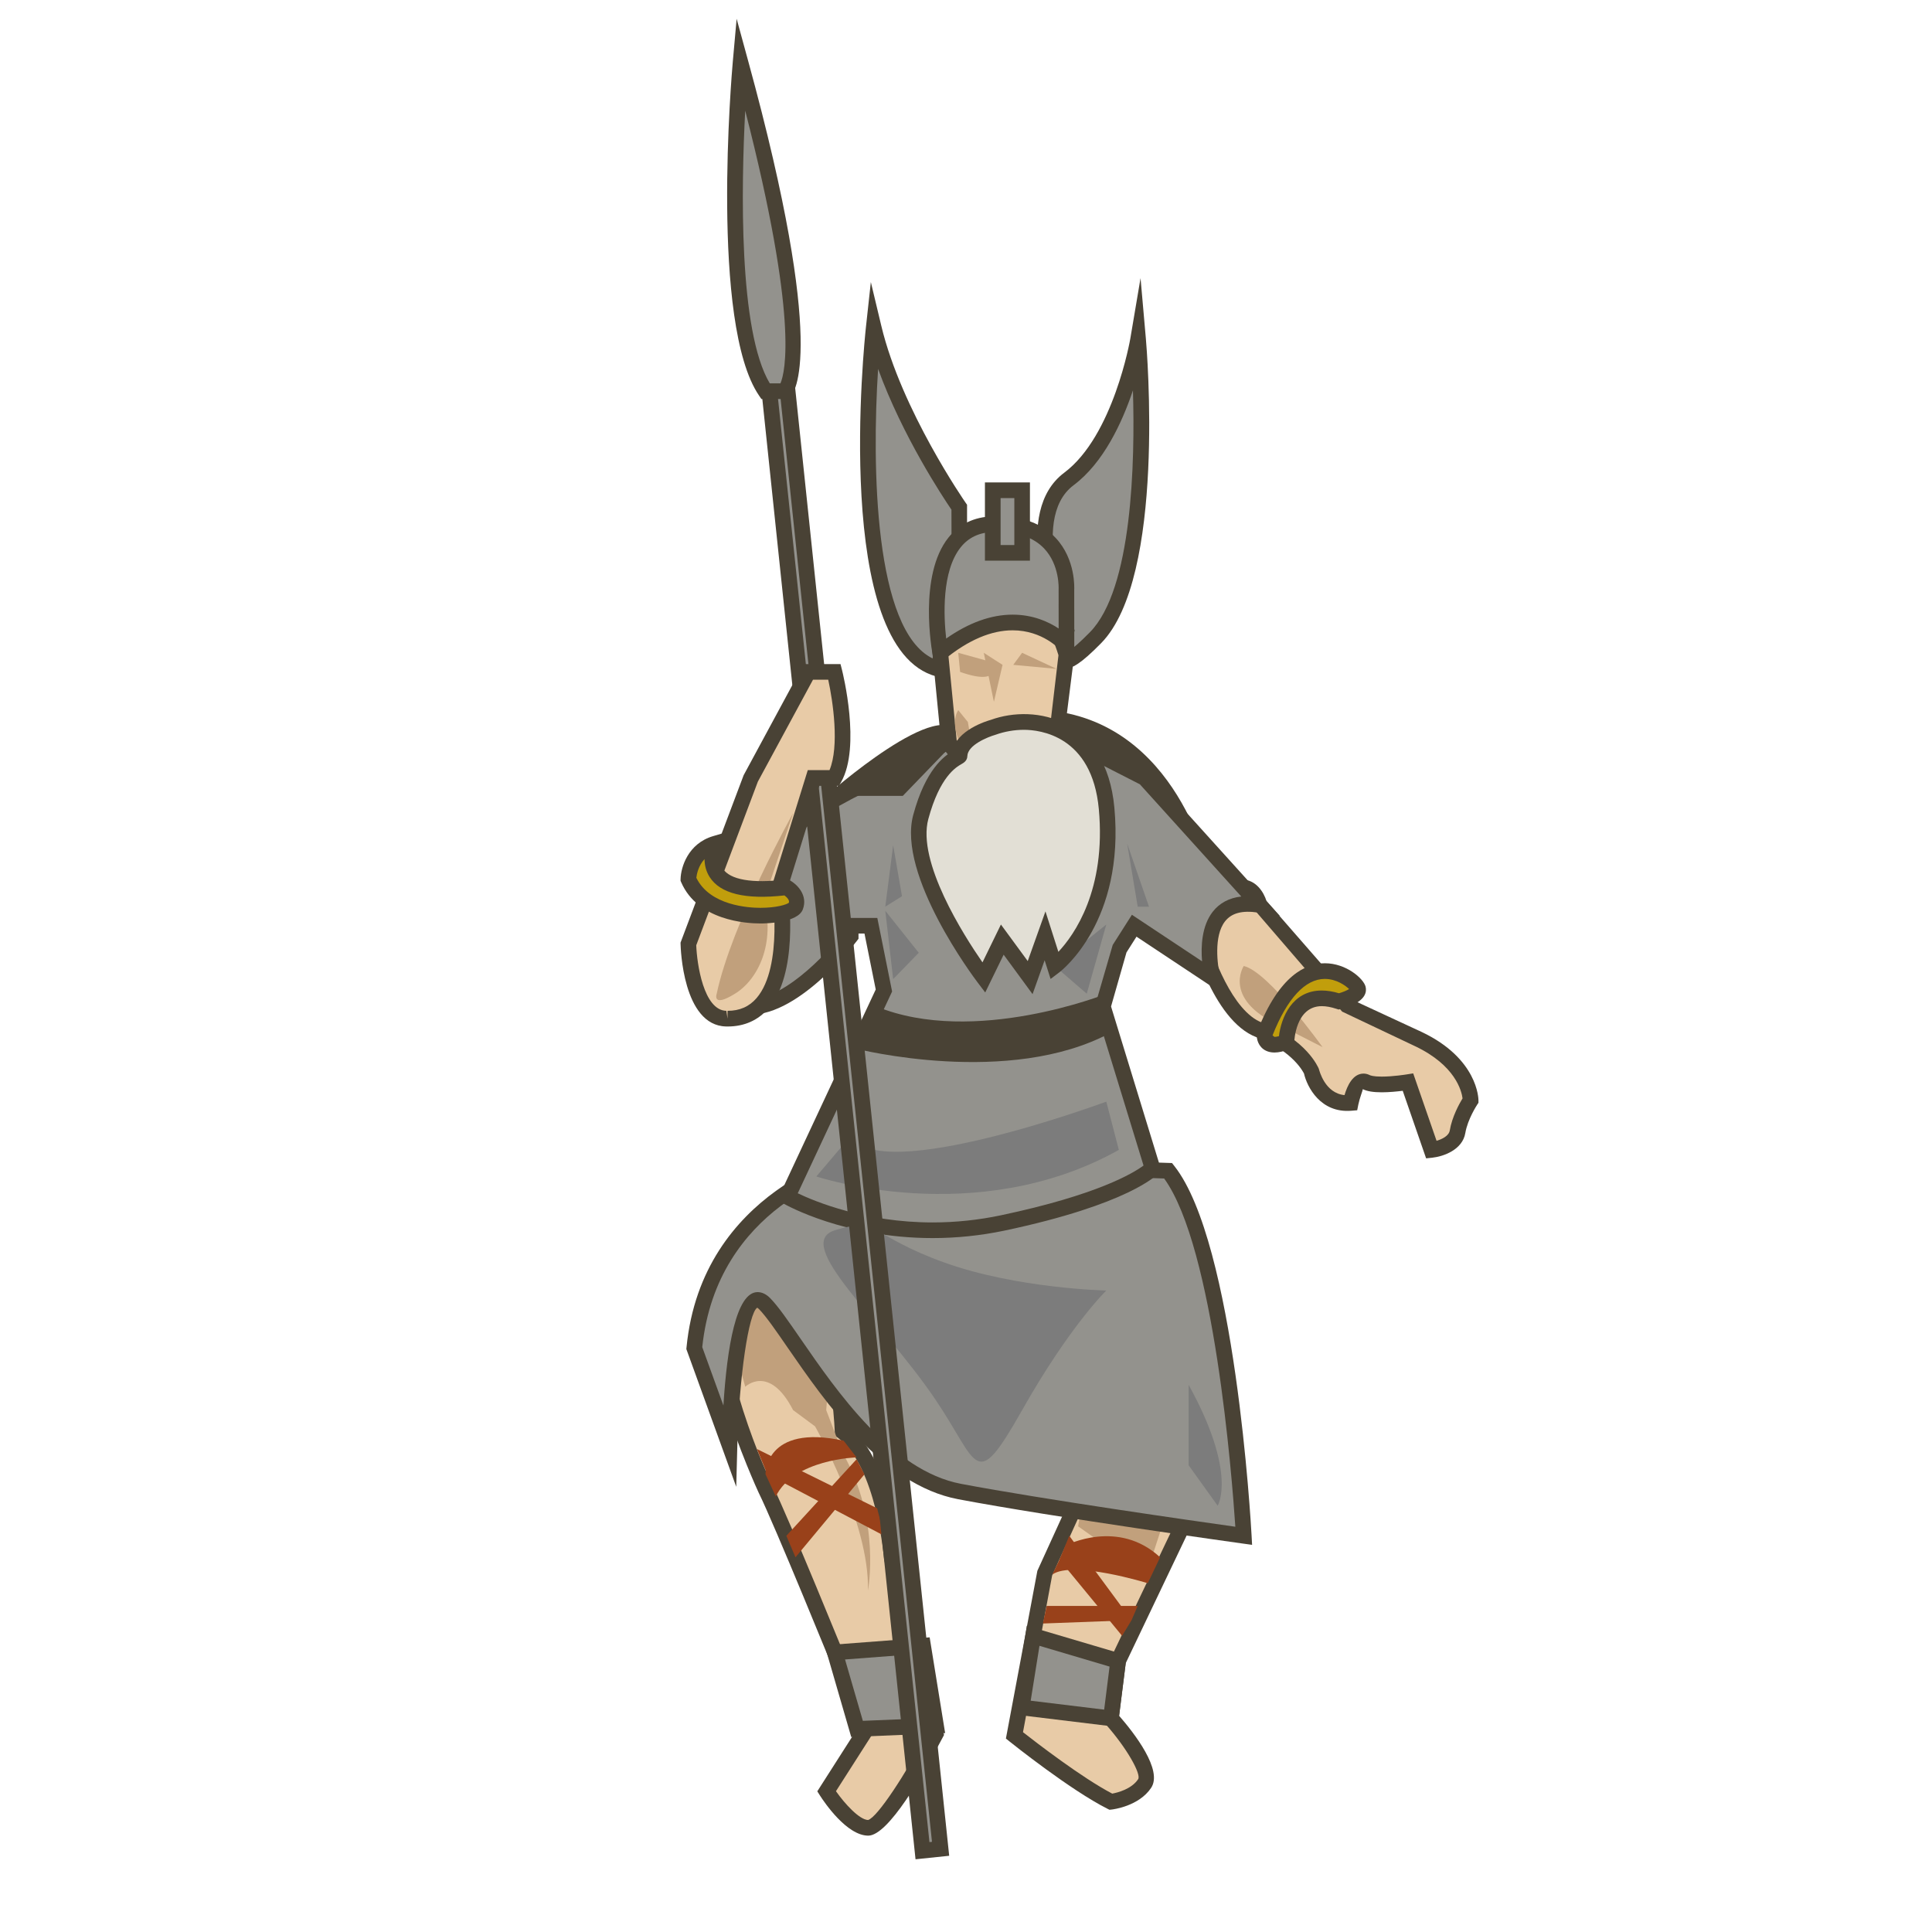 <?xml version="1.0" encoding="UTF-8"?>
<!-- Generated by phantom_svg. -->
<svg width="64px" height="64px" viewBox="0 0 64 64" preserveAspectRatio="none" xmlns="http://www.w3.org/2000/svg" xmlns:xlink="http://www.w3.org/1999/xlink" version="1.1">
  <path style="fill:#494235;" d="M34.618,23.524c0,0,1.542,3.815,2.937,3.987
	c1.396,0.172,2.506,1.4,2.506,1.4S39.029,23.86,34.618,23.524z"/>
  <g>
    <path style='fill:#E8CBA7;' d='M39.646,30.751c0,0,0.69,2.85,2.072,3.368
		c1.384,0.52,1.729,1.383,1.729,1.383s0.258,1.121,1.295,1.035
		c0,0,0.173-0.861,0.518-0.689c0.346,0.172,1.382,0,1.382,0l0.777,2.244
		c0,0,0.778-0.086,0.864-0.604s0.432-1.037,0.432-1.037s0.001-1.209-1.728-2.029
		l-2.331-1.08l-2.938-3.368C41.718,29.974,41.286,28.247,39.646,30.751z'/>
    <path style='fill:#494235;' d='M47.242,38.372l-0.775-2.238
		c-0.18,0.022-0.444,0.05-0.695,0.05c-0.282,0-0.487-0.034-0.627-0.104
		c0,0.037-0.104,0.292-0.148,0.508l-0.038,0.191l-0.194,0.016
		c-1.019,0.083-1.466-0.785-1.569-1.235c0,0.001,0,0.001,0,0.001
		c-0.004,0-0.33-0.734-1.567-1.199c-1.493-0.559-2.204-3.427-2.233-3.549
		l-0.026-0.109l0.062-0.094c0.65-0.993,1.207-1.475,1.702-1.475
		c0.473,0,0.729,0.421,0.82,0.712l2.864,3.283l2.281,1.057
		c1.857,0.882,1.877,2.209,1.877,2.265v0.078l-0.043,0.065
		c-0.003,0.005-0.316,0.481-0.392,0.936c-0.094,0.562-0.73,0.779-1.092,0.819
		L47.242,38.372z M46.814,35.557l0.774,2.234c0.185-0.055,0.408-0.163,0.438-0.345
		c0.074-0.448,0.317-0.887,0.423-1.061c-0.031-0.242-0.237-1.096-1.574-1.729
		l-2.415-1.145l-2.994-3.475c-0.001-0.003-0.107-0.384-0.336-0.384
		c-0.133,0-0.513,0.114-1.206,1.146c0.22,0.827,0.903,2.71,1.884,3.078
		c1.474,0.553,1.863,1.489,1.879,1.528c0.02,0.068,0.203,0.809,0.852,0.873
		c0.089-0.306,0.274-0.713,0.631-0.713c0.07,0,0.139,0.018,0.205,0.051
		c0.023,0.011,0.121,0.049,0.396,0.049c0.383,0,0.823-0.072,0.828-0.073
		L46.814,35.557z'/>
  </g>
  <g>
    <path style='fill:#E8CBA7;' d='M36.657,47.594l-2.039,4.49l-1.014,5.403
		c0,0,1.992,1.593,3.196,2.198c0,0,0.773-0.086,1.118-0.605
		c0.345-0.518-1.118-2.158-1.118-2.158l0.238-1.9l3.298-6.91
		C40.337,48.111,38.983,45.34,36.657,47.594z'/>
    <path style='fill:#494235;' d='M36.753,59.951l-0.068-0.034
		c-1.215-0.61-3.16-2.161-3.242-2.228l-0.121-0.097l1.042-5.557l2.113-4.629
		c0.655-0.634,1.31-0.956,1.945-0.956c1.377,0,2.117,1.483,2.147,1.547
		L40.625,48.11l-0.055,0.112l-3.279,6.873l-0.219,1.742
		c0.508,0.583,1.452,1.8,1.062,2.386c-0.407,0.613-1.269,0.716-1.306,0.72
		L36.753,59.951z M33.888,57.381c0.438,0.343,1.956,1.513,2.956,2.035
		c0.178-0.033,0.642-0.15,0.859-0.479c0.106-0.159-0.359-1.017-1.096-1.842
		l-0.078-0.088l0.276-2.097l3.24-6.79c-0.179-0.303-0.756-1.15-1.624-1.15
		c-0.486,0-1.007,0.261-1.549,0.776l-2.019,4.445L33.888,57.381z'/>
  </g>
  <polygon style="fill:#C1A07C;" points="36.151,48 35.714,50.562 37.971,52.158 38.964,49.125 "/>
  <g>
    <path style='fill:#E8CBA7;' d='M24.056,42.67c-1.026,1.016,0.747,5.529,1.302,6.65
		c0.555,1.123,2.554,6.047,2.554,6.047l0.85,1.812l-1.38,2.16
		c0,0,0.774,1.209,1.38,1.209c0.606,0,2.234-3.109,2.234-3.109l-1.456-5.83
		c0,0-0.233-3.152-1.628-4.19C27.912,47.42,27.553,39.217,24.056,42.67z'/>
    <path style='fill:#494235;' d='M28.762,60.808c-0.711,0-1.457-1.106-1.599-1.328l-0.089-0.14
		l1.393-2.18l-0.789-1.683c-0.026-0.062-2.008-4.94-2.552-6.042
		c-0.027-0.056-2.589-5.627-1.252-6.95c0.629-0.621,1.197-0.923,1.736-0.923
		c2.132,0,2.502,4.75,2.555,5.728c1.386,1.158,1.624,4.17,1.634,4.3
		l1.473,5.883l-0.046,0.087C30.59,58.772,29.425,60.808,28.762,60.808z
		 M27.692,59.336c0.297,0.423,0.778,0.945,1.063,0.954
		c0.312-0.086,1.254-1.539,1.966-2.884l-1.432-5.734
		c-0.009-0.073-0.249-3.09-1.532-4.044l-0.099-0.073l-0.005-0.123
		c-0.065-1.488-0.561-5.351-2.043-5.351c-0.391,0-0.852,0.26-1.372,0.773
		c-0.794,0.785,0.588,4.808,1.353,6.351c0.552,1.119,2.48,5.863,2.562,6.064
		l0.905,1.93L27.692,59.336z'/>
  </g>
  <path style="fill:#C1A07C;" d="M24.688,45.938c0,0,0.793-0.766,1.584,0.773L27,47.25
	c0,0,1.815,3.188,1.751,5.438c0,0,0.448-2.312-0.839-4.562l-0.543-1.414l0.169-2.055L26,42
	l-2.125,1.062L24.688,45.938z"/>
  <g>
    <path style='fill:#93928D;' d='M28.377,38.438c0,0-4.877,1.115-5.377,6.219l1.167,3.221
		c0,0,0.15-5.725,1.164-4.689c1.014,1.037,3.26,5.615,6.455,6.221
		C34.982,50.012,41.201,50.875,41.201,50.875s-0.519-9.586-2.505-12.092L28.377,38.438z'/>
    <path style='fill:#494235;' d='M41.477,51.175l-0.311-0.043
		c-0.062-0.009-6.263-0.871-9.428-1.469c-2.511-0.476-4.398-3.214-5.648-5.024
		c-0.38-0.553-0.709-1.029-0.944-1.27c-0.041-0.042-0.062-0.049-0.062-0.049
		c-0.281,0.169-0.598,2.26-0.659,4.563l-0.036,1.369l-1.653-4.563l0.006-0.059
		c0.512-5.229,5.526-6.435,5.577-6.446l0.033-0.007l0.034,0.001l10.439,0.35
		l0.074,0.094c2.015,2.541,2.539,11.844,2.561,12.239L41.477,51.175z M25.096,42.803
		c0.146,0,0.288,0.068,0.42,0.203c0.266,0.272,0.59,0.743,1.001,1.338
		c1.201,1.742,3.016,4.374,5.317,4.81c2.743,0.519,7.785,1.237,9.088,1.421
		c-0.109-1.645-0.699-9.252-2.358-11.536l-10.161-0.341
		c-0.444,0.11-4.651,1.277-5.14,5.927l0.701,1.934
		C24.084,44.631,24.386,42.803,25.096,42.803z'/>
  </g>
  <g>
    <path style='fill:#93928D;' d='M32.304,24.014l-2.159,1.296c0,0-3.973,1.468-4.664,3.109
		c-0.691,1.641-2.332,4.751-0.777,4.923c1.555,0.172,3.477-2.332,3.477-2.332v-0.346
		h0.669l0.432,2.146l-3.195,6.835c0,0,3.024,1.73,7.125,0.865
		c4.103-0.865,4.967-1.814,4.967-1.814l-1.643-5.355l0.542-1.9L37.572,30.665
		l2.592,1.72c0,0-0.691-2.756,1.554-2.411l-3.799-4.203l-2.591-1.325
		L32.304,24.014z'/>
    <path style='fill:#494235;' d='M30.895,41.013c-2.91,0-4.856-1.095-4.938-1.142L25.75,39.753
		l3.26-6.975l-0.373-1.854h-0.198v0.174l-0.054,0.07
		c-0.08,0.104-2.028,2.63-3.71,2.432c-0.419-0.047-0.628-0.268-0.73-0.445
		c-0.444-0.774,0.151-2.252,0.976-4.104c0.117-0.264,0.228-0.511,0.321-0.732
		c0.727-1.725,4.646-3.19,4.813-3.251L32.25,23.745l3.195,0.471l2.666,1.382
		l4.287,4.744l-0.72-0.111c-0.533-0.081-0.883,0.016-1.098,0.291
		c-0.382,0.488-0.249,1.465-0.166,1.801l0.161,0.647l-2.927-1.942l-0.332,0.523
		l-0.511,1.79l1.663,5.424l-0.1,0.109c-0.037,0.041-0.968,1.021-5.105,1.894
		C32.485,40.93,31.688,41.013,30.895,41.013z M26.427,39.529
		c0.569,0.272,2.236,0.966,4.468,0.966c0.757,0,1.518-0.08,2.262-0.237
		c3.195-0.674,4.389-1.399,4.724-1.648l-1.615-5.265l0.594-2.042l0.636-1
		l2.324,1.542c-0.041-0.49-0.013-1.173,0.353-1.642
		c0.227-0.29,0.544-0.459,0.946-0.505l-3.359-3.717l-2.511-1.283l-2.889-0.413
		l-2.081,1.249c-0.082,0.035-3.919,1.469-4.559,2.987
		c-0.094,0.224-0.206,0.475-0.325,0.742c-0.537,1.206-1.348,3.027-1,3.635
		c0.04,0.069,0.118,0.163,0.337,0.188c0.042,0.005,0.085,0.007,0.127,0.007
		c1.242,0,2.76-1.797,3.062-2.171v-0.515h1.141l0.49,2.438L26.427,39.529z'/>
  </g>
  <g>
    <polygon style='fill:#93928D;' points='27.655,54.737 28.391,57.272 31.007,57.164 30.578,54.516 	'/>
    <path style='fill:#494235;' d='M28.198,57.54l-0.881-3.037l3.479-0.264l0.513,3.172
		L28.198,57.54z M27.993,54.972l0.59,2.033l2.122-0.088l-0.344-2.125L27.993,54.972z'/>
  </g>
  <polygon style="fill:#7C7C7C;" points="36.648,30.625 34.938,32 36,32.918 "/>
  <g>
    <polygon style='fill:#93928D;' points='34.223,54.188 37.039,55.021 36.801,56.922 33.844,56.562 	
		'/>
    <path style='fill:#494235;' d='M37.025,57.21l-3.48-0.423l0.47-2.931l3.309,0.979
		L37.025,57.21z M34.143,56.338l2.434,0.296l0.179-1.426l-2.322-0.688L34.143,56.338
		z'/>
  </g>
  <path style="fill:#7C7C7C;" d="M27.042,38.971c0,0,5.271,1.775,10.021-0.879l-0.415-1.599
	c0,0-7.576,2.806-8.455,1.125L27.042,38.971z"/>
  <path style="fill:#7C7C7C;" d="M30.996,46.375c-1.794-2.659-4.765-5.171-3.341-5.621
	c1.424-0.45,1.211,0.201,3.622,1.067C33.688,42.688,36.648,42.75,36.648,42.75
	s-1.212,1.172-2.788,3.961C32.283,49.5,32.43,48.5,30.996,46.375z"/>
  <path style="fill:#494235;" d="M28.377,34.744c0,0,5.06,1.281,8.424-0.539l-0.144-1.287
	c0,0-4.385,1.751-7.624,0.423L28.377,34.744z"/>
  <path style="fill:#494235;" d="M31.805,24.397l-1.899,1.968h-2.536
	C27.369,26.366,31.287,22.878,31.805,24.397z"/>
  <g>
    <path style='fill:#93928D;' d='M35.328,20.904c0,0-1.649-3.743,0.082-5.039
		c1.733-1.295,2.291-4.617,2.291-4.617s0.683,7.747-1.41,9.876
		C34.872,22.569,35.155,21.624,35.328,20.904z'/>
    <path style='fill:#494235;' d='M35.309,22.138c-0.117,0-0.22-0.049-0.29-0.138
		c-0.163-0.207-0.094-0.535,0.031-1.052l0.005-0.021
		c-0.243-0.585-1.547-3.961,0.2-5.269c1.628-1.217,2.186-4.42,2.19-4.453
		l0.337-1.992l0.177,2.012c0.028,0.321,0.669,7.892-1.483,10.081
		C35.797,21.997,35.519,22.138,35.309,22.138z M37.53,12.932
		c-0.359,1.071-0.978,2.403-1.965,3.141c-1.55,1.159-0.017,4.691-0.001,4.727
		l0.035,0.08l-0.046,0.19c-0.032,0.132-0.078,0.32-0.101,0.463
		c0.121-0.086,0.324-0.255,0.653-0.59C37.512,19.513,37.601,15.299,37.53,12.932z
		'/>
  </g>
  <g>
    <path style='fill:#93928D;' d='M31.776,18.875v-2.073c0,0-2.145-3.073-2.833-5.946
		c0,0-1.141,10.438,2.141,11.301L31.776,18.875z'/>
    <path style='fill:#494235;' d='M31.282,22.477l-0.263-0.069
		c-3.458-0.91-2.38-11.145-2.333-11.58L28.848,9.344l0.347,1.452
		c0.668,2.793,2.772,5.828,2.793,5.858l0.047,0.067v2.155L31.282,22.477z
		 M29.088,12.221c-0.208,3.226-0.129,8.645,1.805,9.59l0.63-2.988l-0.005-1.939
		C31.244,16.482,29.896,14.45,29.088,12.221z'/>
  </g>
  <g>
    <path style='fill:#E8CBA7;' d='M31.44,24.619l-0.346-3.541c0,0,0.433-2.332,1.901-2.332
		c1.468,0,2.332,2.937,2.332,2.937l-0.346,2.937
		C34.982,24.619,33.341,27.21,31.44,24.619z'/>
    <path style='fill:#494235;' d='M33.203,26.03c-0.696,0-1.36-0.423-1.972-1.257l-0.042-0.058
		l-0.356-3.648l0.006-0.036c0.02-0.104,0.491-2.544,2.156-2.544
		c1.643,0,2.542,2.995,2.581,3.123l0.015,0.051l-0.391,3.098
		C35.167,24.81,34.381,26.03,33.203,26.03z M31.691,24.522
		c0.496,0.656,1.004,0.989,1.512,0.989c0.786,0,1.388-0.786,1.528-0.985
		l0.332-2.821c-0.245-0.798-1.046-2.7-2.068-2.7
		c-1.148,0-1.581,1.814-1.639,2.086L31.691,24.522z'/>
  </g>
  <path style="fill:#C1A07C;" d="M31.743,23.524L32.062,23.917L32.334,25.49
	C32.334,25.49,31.299,24.235,31.743,23.524z"/>
  <g>
    <path style='fill:#93928D;' d='M32.887,17.364c2.582-0.086,2.441,2.159,2.441,2.159
		l0.001,1.852c0,0-1.579-1.853-4.181,0.25C31.148,21.625,30.362,17.448,32.887,17.364z'/>
    <path style='fill:#494235;' d='M30.974,22.099l-0.081-0.426
		c-0.02-0.106-0.478-2.613,0.528-3.868c0.356-0.444,0.846-0.68,1.457-0.7
		l0.152-0.003c0.841,0,1.495,0.242,1.943,0.72
		c0.667,0.711,0.614,1.677,0.612,1.717l0.003,2.531l-0.456-0.526
		c-0.023-0.027-0.588-0.664-1.588-0.664c-0.705,0-1.457,0.318-2.234,0.947
		L30.974,22.099z M33.03,17.621l-0.135,0.002c-0.459,0.016-0.809,0.181-1.07,0.506
		c-0.636,0.793-0.564,2.292-0.482,3.024c0.749-0.526,1.488-0.792,2.202-0.792
		c0.673,0,1.188,0.236,1.524,0.459l-0.001-1.297
		c0.001-0.024,0.038-0.806-0.477-1.351C34.246,17.806,33.72,17.621,33.03,17.621
		z'/>
  </g>
  <g>
    <rect x='32.887' y='16.241' style='fill:#93928D;' width='0.973' height='2.073'/>
    <path style='fill:#494235;' d='M34.118,18.573h-1.491v-2.592h1.491V18.573z M33.146,18.055
		h0.455V16.5h-0.455V18.055z'/>
  </g>
  <g>
    <path style='fill:#E2DFD5;' d='M32.887,24.097c0,0-1.082,0.3-1.101,0.94
		c-0.002,0.069-0.791,0.198-1.284,2.026c-0.512,1.895,2.087,5.321,2.087,5.321
		L33.203,31.125L34.125,32.384L34.618,31L34.938,32c0,0,2.056-1.562,1.72-5.222
		C36.412,24.105,34.333,23.576,32.887,24.097z'/>
    <path style='fill:#494235;' d='M34.205,32.932l-0.958-1.307l-0.61,1.252l-0.255-0.336
		c-0.109-0.144-2.669-3.55-2.13-5.545c0.408-1.512,1.03-1.95,1.291-2.105
		c0.14-0.708,1.152-1.009,1.274-1.043c1.5-0.545,3.827-0.035,4.098,2.906
		c0.347,3.76-1.732,5.385-1.82,5.453l-0.293,0.222l-0.197-0.619L34.205,32.932z
		 M33.919,24.176c-0.319,0-0.646,0.057-0.944,0.165
		c-0.251,0.071-0.919,0.34-0.93,0.704c-0.004,0.157-0.124,0.226-0.196,0.267
		c-0.177,0.102-0.717,0.412-1.097,1.819c-0.382,1.414,1.17,3.849,1.794,4.749
		l0.611-1.254l0.888,1.211l0.587-1.646l0.428,1.34
		c0.527-0.562,1.586-2.05,1.34-4.729C36.175,24.366,34.444,24.176,33.919,24.176z'/>
  </g>
  <path style="fill:#C1A07C;" d="M31.805,22.258L31.743,21.625l1.143,0.316
	C32.887,21.941,33.237,22.764,31.805,22.258z"/>
  <polygon style="fill:#C1A07C;" points="32.589,21.625 32.982,21.878 33.211,22.024 32.924,23.25 "/>
  <polygon style="fill:#C1A07C;" points="33.565,22.024 33.859,21.625 35,22.157 "/>
  <path style="fill:#C1A07C;" d="M41.201,32c0,0-0.764,1.162,1.361,2.05l1.25,0.638
	C43.812,34.688,42.027,32.188,41.201,32z"/>
  <path style="fill:#99411A;" d="M25.358,48.835c0,0-0.023-1.679,2.588-1.11l0.429,0.553
	c0,0-2.073,0.054-2.676,1.294L25.358,48.835z"/>
  <polygon style="fill:#99411A;" points="26.049,50.875 28.375,48.34 28.635,48.84 26.351,51.588 "/>
  <polygon style="fill:#99411A;" points="25.075,48.001 29.056,49.964 29.29,50.875 25.417,48.836 "/>
  <path style="fill:#99411A;" d="M35.328,51.186c0,0,1.718-0.885,3.102,0.402l-0.409,0.858
	c0,0-2.481-0.767-3.161-0.288L35.328,51.186z"/>
  <polygon style="fill:#99411A;" points="34.672,53.198 37.688,53.198 37.484,53.671 34.547,53.781 "/>
  <g>
    <rect x='27.956' y='11.575' transform='matrix(0.995 -0.104 0.104 0.995 -3.634 3.129)' style='fill:#93928D;' width='0.602' height='49.836'/>
    <path style='fill:#494235;' d='M30.328,61.591l-0.027-0.257l-5.227-49.823l1.114-0.116
		l0.027,0.258l5.228,49.822L30.328,61.591z M25.643,11.973l5.146,49.049
		l0.084-0.009l-5.146-49.049L25.643,11.973z'/>
  </g>
  <polygon style="fill:#99411A;" points="35.421,50.875 37.484,53.671 37.17,54.188 35.096,51.668 "/>
  <g>
    <path style='fill:#C19E0C;' d='M42.612,34.516c0,0,0.06-1.899,1.739-1.344
		c0,0,0.695-0.17,0.633-0.425c-0.062-0.255-1.815-1.794-3.095,1.519
		C41.89,34.266,41.837,34.82,42.612,34.516z'/>
    <path style='fill:#494235;' d='M42.218,34.866L42.218,34.866
		c-0.231,0-0.368-0.097-0.441-0.179c-0.161-0.177-0.148-0.402-0.145-0.446
		l0.017-0.069c0.723-1.87,1.617-2.263,2.24-2.263
		c0.707,0,1.282,0.509,1.348,0.776c0.041,0.168-0.002,0.411-0.438,0.606
		c-0.188,0.085-0.385,0.133-0.385,0.133l-0.072,0.018l-0.07-0.023
		c-0.179-0.059-0.342-0.089-0.486-0.089c-0.865,0-0.911,1.146-0.913,1.194
		l-0.005,0.171l-0.159,0.062C42.52,34.83,42.359,34.866,42.218,34.866z
		 M42.155,34.297l0.062,0.051c0.032,0,0.08-0.005,0.149-0.023
		c0.074-0.607,0.433-1.513,1.417-1.513c0.178,0,0.37,0.03,0.573,0.091
		c0.13-0.038,0.262-0.093,0.335-0.139c-0.108-0.106-0.413-0.336-0.804-0.336
		C43.238,32.427,42.64,33.073,42.155,34.297z'/>
  </g>
  <polygon style="fill:#7C7C7C;" points="29.326,30.17 30.435,31.562 29.587,32.434 "/>
  <path style="fill:#7C7C7C;" d="M39.375,45.875v2.664l0.962,1.34C40.337,49.879,41,48.812,39.375,45.875z"/>
  <polygon style="fill:#7C7C7C;" points="37.688,30.035 37.339,27.945 38.062,30.035 "/>
  <polygon style="fill:#7C7C7C;" points="29.326,30.035 29.587,28.001 29.88,29.688 "/>
  <g>
    <path style='fill:#93928D;' d='M24.531,2.076c0,0-0.765,8.551,0.827,10.883h0.641
		C25.999,12.959,27.209,11.836,24.531,2.076z'/>
    <path style='fill:#494235;' d='M26.101,13.218h-0.879l-0.077-0.113
		c-1.625-2.381-0.902-10.699-0.871-11.052l0.128-1.431L24.781,2.008
		c2.643,9.633,1.53,11.015,1.394,11.141L26.101,13.218z M25.5,12.7h0.353
		c0.162-0.378,0.593-2.179-1.167-9.035C24.555,6.167,24.46,10.96,25.5,12.7z'/>
  </g>
  <g>
    <g>
      <path style='fill:#E8CBA7;' d='M24.056,33.744c-1.201-0.027-1.252-2.475-1.252-2.475
			l2.073-5.499l1.9-3.513h0.864c0,0,0.611,2.421,0,3.513h-0.691l-1.122,3.622
			C25.827,29.393,26.517,33.799,24.056,33.744z'/>
      <path style='fill:#494235;' d='M24.101,34.004l-0.051-0.001
			c-1.433-0.032-1.503-2.618-1.505-2.728l-0.001-0.05l2.09-5.545l1.989-3.681
			h1.22l0.05,0.196c0.026,0.103,0.629,2.534-0.025,3.703l-0.074,0.133h-0.652
			l-1.049,3.383c0.059,0.425,0.344,2.842-0.633,3.985
			C25.114,33.8,24.657,34.004,24.101,34.004z M23.064,31.313
			c0.022,0.609,0.242,2.155,0.997,2.172l0.04,0.26v-0.26
			c0.403,0,0.718-0.139,0.963-0.424c0.896-1.047,0.511-3.603,0.507-3.628
			l-0.009-0.06l1.197-3.862h0.72c0.331-0.794,0.115-2.271-0.043-2.995h-0.504
			l-1.827,3.377L23.064,31.313z'/>
    </g>
    <path style='fill:#C1A07C;' d='M23.742,32.918c0,0-0.172,0.481,0.605,0
		C25.125,32.438,25.682,31.25,25.31,29.812l0.962-2.875
		C26.271,26.938,24.234,30.587,23.742,32.918z'/>
    <g>
      <path style='fill:#C19E0C;' d='M23.698,27.945c0,0-0.849,1.842,2.351,1.448
			c0,0,0.45,0.254,0.302,0.641c-0.148,0.387-2.869,0.653-3.547-0.91
			C22.804,29.125,22.822,28.203,23.698,27.945z'/>
      <path style='fill:#494235;' d='M25.188,30.591c-0.476,0-2.073-0.099-2.622-1.363
			l-0.022-0.052l0.001-0.056c0.008-0.385,0.243-1.177,1.08-1.423l0.547-0.161
			l-0.239,0.518c-0.001,0.003-0.184,0.419,0.014,0.724
			c0.235,0.364,0.967,0.494,2.071,0.358l0.085-0.01l0.074,0.042
			c0.223,0.125,0.596,0.488,0.417,0.959
			C26.424,30.569,25.393,30.591,25.188,30.591z M23.067,29.078
			C23.516,30,24.799,30.073,25.188,30.073c0.537,0,0.88-0.11,0.945-0.17
			c0.029-0.09-0.075-0.187-0.147-0.241c-1.3,0.145-2.126-0.059-2.477-0.607
			c-0.126-0.197-0.169-0.407-0.171-0.596
			C23.132,28.683,23.08,28.963,23.067,29.078z'/>
    </g>
  </g>
  <g>
  </g>
  <g>
  </g>
  <g>
  </g>
  <g>
  </g>
  <g>
  </g>
  <g>
  </g>
</svg>